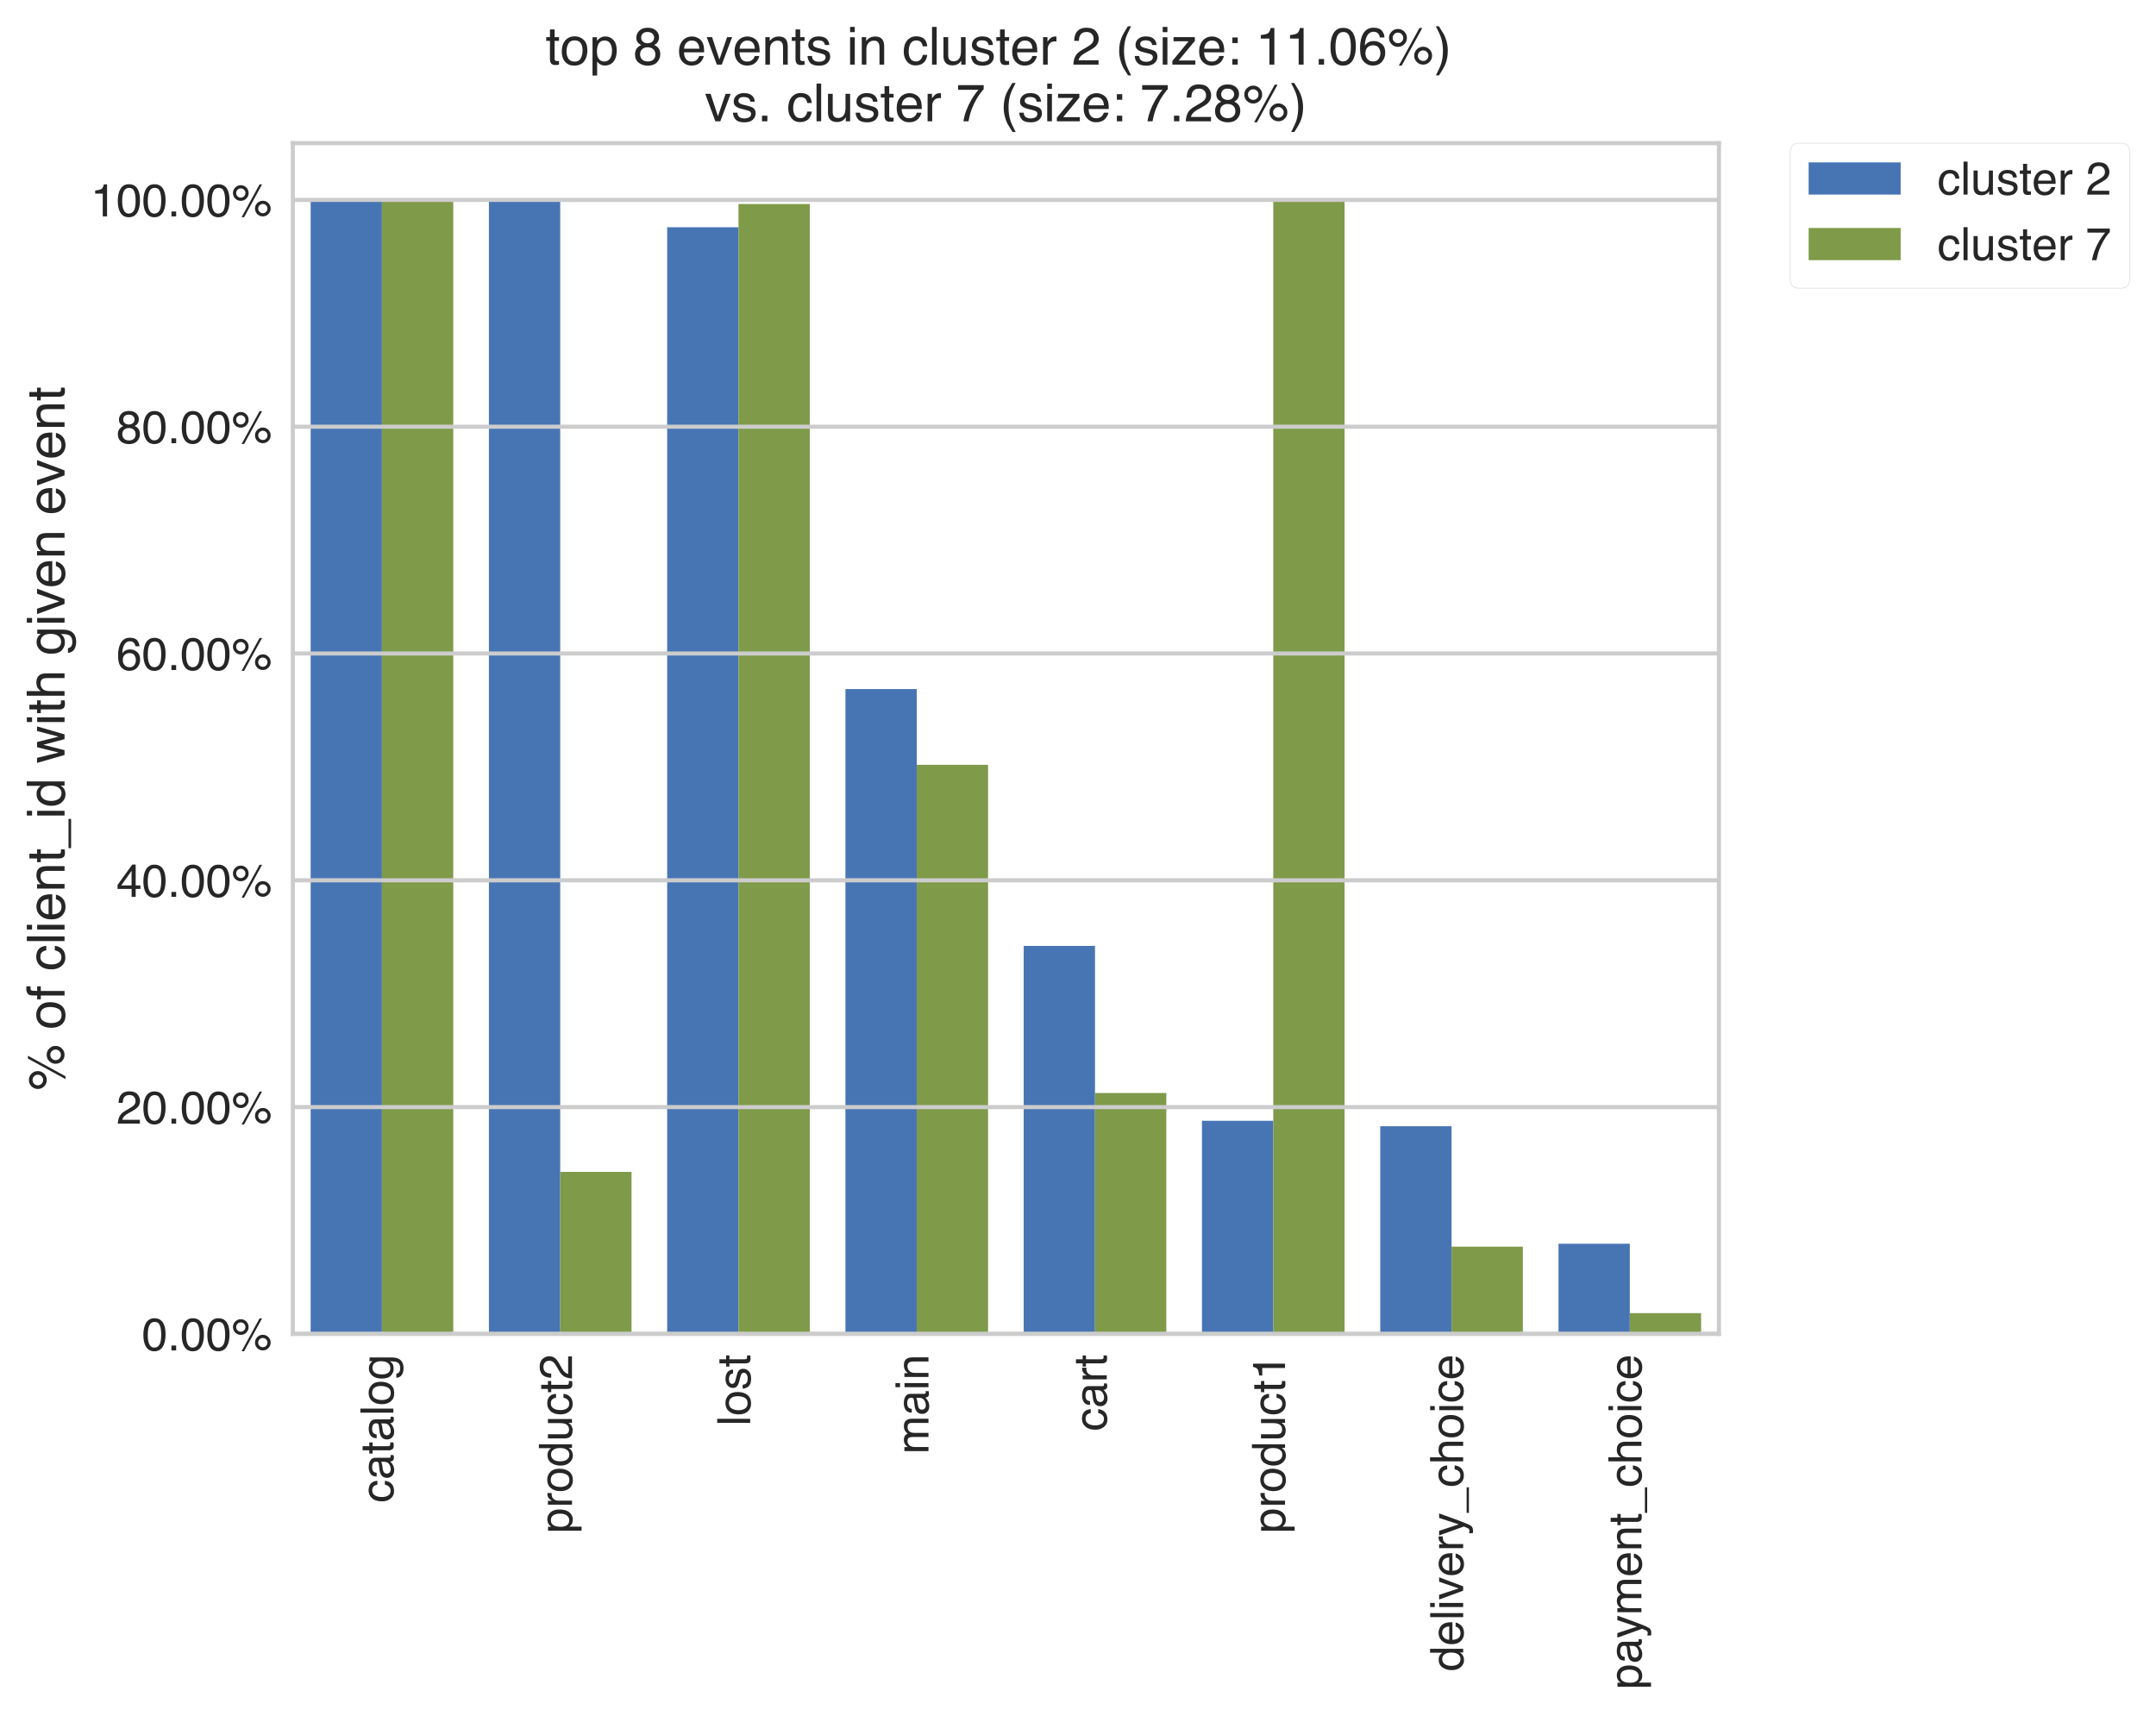 <?xml version="1.0" encoding="utf-8" standalone="no"?>
<!DOCTYPE svg PUBLIC "-//W3C//DTD SVG 1.1//EN"
  "http://www.w3.org/Graphics/SVG/1.1/DTD/svg11.dtd">
<!-- Created with matplotlib (https://matplotlib.org/) -->
<svg height="469.932pt" version="1.1" viewBox="0 0 590.507 469.932" width="590.507pt" xmlns="http://www.w3.org/2000/svg" xmlns:xlink="http://www.w3.org/1999/xlink">
 <defs>
  <style type="text/css">*{stroke-linecap:butt;stroke-linejoin:round;}</style>
 </defs>
 <g id="figure_1">
  <g id="patch_1">
   <path d="M 0 469.932 
L 590.507 469.932 
L 590.507 -0 
L 0 -0 
z
" style="fill:#ffffff;"/>
  </g>
  <g id="axes_1">
   <g id="patch_2">
    <path d="M 80.201 365.383 
L 470.8 365.383 
L 470.8 39.223 
L 80.201 39.223 
z
" style="fill:#ffffff;"/>
   </g>
   <g id="patch_3">
    <path clip-path="url(#p5e64eeeeb2)" d="M 85.083 365.383 
L 104.613 365.383 
L 104.613 54.754 
L 85.083 54.754 
z
" style="fill:#4775b4;"/>
   </g>
   <g id="patch_4">
    <path clip-path="url(#p5e64eeeeb2)" d="M 133.908 365.383 
L 153.438 365.383 
L 153.438 54.754 
L 133.908 54.754 
z
" style="fill:#4775b4;"/>
   </g>
   <g id="patch_5">
    <path clip-path="url(#p5e64eeeeb2)" d="M 182.733 365.383 
L 202.263 365.383 
L 202.263 62.239 
L 182.733 62.239 
z
" style="fill:#4775b4;"/>
   </g>
   <g id="patch_6">
    <path clip-path="url(#p5e64eeeeb2)" d="M 231.558 365.383 
L 251.088 365.383 
L 251.088 188.736 
L 231.558 188.736 
z
" style="fill:#4775b4;"/>
   </g>
   <g id="patch_7">
    <path clip-path="url(#p5e64eeeeb2)" d="M 280.383 365.383 
L 299.913 365.383 
L 299.913 259.095 
L 280.383 259.095 
z
" style="fill:#4775b4;"/>
   </g>
   <g id="patch_8">
    <path clip-path="url(#p5e64eeeeb2)" d="M 329.208 365.383 
L 348.738 365.383 
L 348.738 306.999 
L 329.208 306.999 
z
" style="fill:#4775b4;"/>
   </g>
   <g id="patch_9">
    <path clip-path="url(#p5e64eeeeb2)" d="M 378.033 365.383 
L 397.563 365.383 
L 397.563 308.496 
L 378.033 308.496 
z
" style="fill:#4775b4;"/>
   </g>
   <g id="patch_10">
    <path clip-path="url(#p5e64eeeeb2)" d="M 426.858 365.383 
L 446.388 365.383 
L 446.388 340.682 
L 426.858 340.682 
z
" style="fill:#4775b4;"/>
   </g>
   <g id="patch_11">
    <path clip-path="url(#p5e64eeeeb2)" d="M 104.613 365.383 
L 124.143 365.383 
L 124.143 54.754 
L 104.613 54.754 
z
" style="fill:#7f9a49;"/>
   </g>
   <g id="patch_12">
    <path clip-path="url(#p5e64eeeeb2)" d="M 153.438 365.383 
L 172.968 365.383 
L 172.968 321.007 
L 153.438 321.007 
z
" style="fill:#7f9a49;"/>
   </g>
   <g id="patch_13">
    <path clip-path="url(#p5e64eeeeb2)" d="M 202.263 365.383 
L 221.793 365.383 
L 221.793 55.892 
L 202.263 55.892 
z
" style="fill:#7f9a49;"/>
   </g>
   <g id="patch_14">
    <path clip-path="url(#p5e64eeeeb2)" d="M 251.088 365.383 
L 270.618 365.383 
L 270.618 209.499 
L 251.088 209.499 
z
" style="fill:#7f9a49;"/>
   </g>
   <g id="patch_15">
    <path clip-path="url(#p5e64eeeeb2)" d="M 299.913 365.383 
L 319.443 365.383 
L 319.443 299.388 
L 299.913 299.388 
z
" style="fill:#7f9a49;"/>
   </g>
   <g id="patch_16">
    <path clip-path="url(#p5e64eeeeb2)" d="M 348.738 365.383 
L 368.268 365.383 
L 368.268 54.754 
L 348.738 54.754 
z
" style="fill:#7f9a49;"/>
   </g>
   <g id="patch_17">
    <path clip-path="url(#p5e64eeeeb2)" d="M 397.563 365.383 
L 417.093 365.383 
L 417.093 341.488 
L 397.563 341.488 
z
" style="fill:#7f9a49;"/>
   </g>
   <g id="patch_18">
    <path clip-path="url(#p5e64eeeeb2)" d="M 446.388 365.383 
L 465.918 365.383 
L 465.918 359.693 
L 446.388 359.693 
z
" style="fill:#7f9a49;"/>
   </g>
   <g id="matplotlib.axis_1">
    <g id="xtick_1">
     <g id="line2d_1"/>
     <g id="text_1">
      <!-- catalog -->
      <g style="fill:#262626;" transform="translate(107.738 411.61)rotate(-90)scale(0.126 -0.126)">
       <defs>
        <path d="M 26.609 53.812 
Q 35.453 53.812 40.984 49.516 
Q 46.531 45.219 47.656 34.719 
L 39.109 34.719 
Q 38.328 39.547 35.547 42.75 
Q 32.766 45.953 26.609 45.953 
Q 18.219 45.953 14.594 37.75 
Q 12.25 32.422 12.25 24.609 
Q 12.25 16.75 15.562 11.375 
Q 18.891 6 26.031 6 
Q 31.5 6 34.688 9.344 
Q 37.891 12.703 39.109 18.5 
L 47.656 18.5 
Q 46.188 8.109 40.328 3.297 
Q 34.469 -1.516 25.344 -1.516 
Q 15.094 -1.516 8.984 5.984 
Q 2.875 13.484 2.875 24.703 
Q 2.875 38.484 9.562 46.141 
Q 16.266 53.812 26.609 53.812 
z
M 25.25 53.562 
z
" id="Helvetica-99"/>
        <path d="M 13.188 13.922 
Q 13.188 10.109 15.969 7.906 
Q 18.75 5.719 22.562 5.719 
Q 27.203 5.719 31.547 7.859 
Q 38.875 11.422 38.875 19.531 
L 38.875 26.609 
Q 37.25 25.594 34.703 24.906 
Q 32.172 24.219 29.734 23.922 
L 24.422 23.25 
Q 19.625 22.609 17.234 21.234 
Q 13.188 18.953 13.188 13.922 
z
M 34.469 31.688 
Q 37.5 32.078 38.531 34.234 
Q 39.109 35.406 39.109 37.594 
Q 39.109 42.094 35.906 44.109 
Q 32.719 46.141 26.766 46.141 
Q 19.875 46.141 17 42.438 
Q 15.375 40.375 14.891 36.328 
L 6.688 36.328 
Q 6.938 46 12.969 49.781 
Q 19 53.562 26.953 53.562 
Q 36.188 53.562 41.938 50.047 
Q 47.656 46.531 47.656 39.109 
L 47.656 8.984 
Q 47.656 7.625 48.219 6.781 
Q 48.781 5.953 50.594 5.953 
Q 51.172 5.953 51.906 6.031 
Q 52.641 6.109 53.469 6.25 
L 53.469 -0.25 
Q 51.422 -0.828 50.344 -0.969 
Q 49.266 -1.125 47.406 -1.125 
Q 42.875 -1.125 40.828 2.094 
Q 39.75 3.812 39.312 6.938 
Q 36.625 3.422 31.594 0.828 
Q 26.562 -1.766 20.516 -1.766 
Q 13.234 -1.766 8.609 2.656 
Q 4 7.078 4 13.719 
Q 4 21 8.547 25 
Q 13.094 29 20.453 29.938 
z
M 27.203 53.562 
z
" id="Helvetica-97"/>
        <path d="M 8.203 66.891 
L 17.094 66.891 
L 17.094 52.297 
L 25.438 52.297 
L 25.438 45.125 
L 17.094 45.125 
L 17.094 10.984 
Q 17.094 8.25 18.953 7.328 
Q 19.969 6.781 22.359 6.781 
Q 23 6.781 23.734 6.812 
Q 24.469 6.844 25.438 6.938 
L 25.438 0 
Q 23.922 -0.438 22.281 -0.625 
Q 20.656 -0.828 18.75 -0.828 
Q 12.594 -0.828 10.391 2.312 
Q 8.203 5.469 8.203 10.5 
L 8.203 45.125 
L 1.125 45.125 
L 1.125 52.297 
L 8.203 52.297 
z
" id="Helvetica-116"/>
        <path d="M 6.688 71.734 
L 15.484 71.734 
L 15.484 0 
L 6.688 0 
z
" id="Helvetica-108"/>
        <path d="M 27.203 5.672 
Q 35.938 5.672 39.188 12.281 
Q 42.438 18.891 42.438 27 
Q 42.438 34.328 40.094 38.922 
Q 36.375 46.141 27.297 46.141 
Q 19.234 46.141 15.578 39.984 
Q 11.922 33.844 11.922 25.141 
Q 11.922 16.797 15.578 11.234 
Q 19.234 5.672 27.203 5.672 
z
M 27.547 53.812 
Q 37.641 53.812 44.625 47.062 
Q 51.609 40.328 51.609 27.25 
Q 51.609 14.594 45.453 6.344 
Q 39.312 -1.906 26.375 -1.906 
Q 15.578 -1.906 9.219 5.391 
Q 2.875 12.703 2.875 25 
Q 2.875 38.188 9.562 46 
Q 16.266 53.812 27.547 53.812 
z
M 27.25 53.562 
z
" id="Helvetica-111"/>
        <path d="M 24.906 53.219 
Q 31.062 53.219 35.641 50.203 
Q 38.141 48.484 40.719 45.219 
L 40.719 51.812 
L 48.828 51.812 
L 48.828 4.25 
Q 48.828 -5.719 45.906 -11.469 
Q 40.438 -22.125 25.25 -22.125 
Q 16.797 -22.125 11.031 -18.328 
Q 5.281 -14.547 4.594 -6.5 
L 13.531 -6.5 
Q 14.156 -10.016 16.062 -11.922 
Q 19.047 -14.844 25.438 -14.844 
Q 35.547 -14.844 38.672 -7.719 
Q 40.531 -3.516 40.375 7.281 
Q 37.75 3.266 34.031 1.312 
Q 30.328 -0.641 24.219 -0.641 
Q 15.719 -0.641 9.344 5.391 
Q 2.984 11.422 2.984 25.344 
Q 2.984 38.484 9.406 45.844 
Q 15.828 53.219 24.906 53.219 
z
M 40.719 26.375 
Q 40.719 36.078 36.719 40.766 
Q 32.719 45.453 26.516 45.453 
Q 17.234 45.453 13.812 36.766 
Q 12.016 32.125 12.016 24.609 
Q 12.016 15.766 15.594 11.156 
Q 19.188 6.547 25.25 6.547 
Q 34.719 6.547 38.578 15.094 
Q 40.719 19.922 40.719 26.375 
z
M 25.922 53.562 
z
" id="Helvetica-103"/>
       </defs>
       <use xlink:href="#Helvetica-99"/>
       <use x="50" xlink:href="#Helvetica-97"/>
       <use x="105.615" xlink:href="#Helvetica-116"/>
       <use x="133.398" xlink:href="#Helvetica-97"/>
       <use x="189.014" xlink:href="#Helvetica-108"/>
       <use x="211.23" xlink:href="#Helvetica-111"/>
       <use x="266.846" xlink:href="#Helvetica-103"/>
      </g>
     </g>
    </g>
    <g id="xtick_2">
     <g id="line2d_2"/>
     <g id="text_2">
      <!-- product2 -->
      <g style="fill:#262626;" transform="translate(156.659 420.012)rotate(-90)scale(0.126 -0.126)">
       <defs>
        <path d="M 28.516 5.906 
Q 34.672 5.906 38.75 11.062 
Q 42.828 16.219 42.828 26.469 
Q 42.828 32.719 41.016 37.203 
Q 37.594 45.844 28.516 45.844 
Q 19.391 45.844 16.016 36.719 
Q 14.203 31.844 14.203 24.312 
Q 14.203 18.266 16.016 14.016 
Q 19.438 5.906 28.516 5.906 
z
M 5.766 52.047 
L 14.312 52.047 
L 14.312 45.125 
Q 16.938 48.688 20.062 50.641 
Q 24.516 53.562 30.516 53.562 
Q 39.406 53.562 45.609 46.75 
Q 51.812 39.938 51.812 27.297 
Q 51.812 10.203 42.875 2.875 
Q 37.203 -1.766 29.688 -1.766 
Q 23.781 -1.766 19.781 0.828 
Q 17.438 2.297 14.547 5.859 
L 14.547 -20.844 
L 5.766 -20.844 
z
" id="Helvetica-112"/>
        <path d="M 6.688 52.297 
L 15.047 52.297 
L 15.047 43.266 
Q 16.062 45.906 20.062 49.688 
Q 24.078 53.469 29.297 53.469 
Q 29.547 53.469 30.125 53.422 
Q 30.719 53.375 32.125 53.219 
L 32.125 43.953 
Q 31.344 44.094 30.688 44.141 
Q 30.031 44.188 29.25 44.188 
Q 22.609 44.188 19.047 39.906 
Q 15.484 35.641 15.484 30.078 
L 15.484 0 
L 6.688 0 
z
" id="Helvetica-114"/>
        <path d="M 12.016 25.531 
Q 12.016 17.141 15.578 11.469 
Q 19.141 5.812 27 5.812 
Q 33.109 5.812 37.031 11.062 
Q 40.969 16.312 40.969 26.125 
Q 40.969 36.031 36.906 40.797 
Q 32.859 45.562 26.906 45.562 
Q 20.266 45.562 16.141 40.484 
Q 12.016 35.406 12.016 25.531 
z
M 25.25 53.219 
Q 31.25 53.219 35.297 50.688 
Q 37.641 49.219 40.625 45.562 
L 40.625 71.969 
L 49.078 71.969 
L 49.078 0 
L 41.156 0 
L 41.156 7.281 
Q 38.094 2.438 33.891 0.281 
Q 29.688 -1.859 24.266 -1.859 
Q 15.531 -1.859 9.125 5.484 
Q 2.734 12.844 2.734 25.047 
Q 2.734 36.469 8.562 44.844 
Q 14.406 53.219 25.25 53.219 
z
" id="Helvetica-100"/>
        <path d="M 15.234 52.297 
L 15.234 17.578 
Q 15.234 13.578 16.5 11.031 
Q 18.844 6.344 25.25 6.344 
Q 34.422 6.344 37.75 14.547 
Q 39.547 18.953 39.547 26.609 
L 39.547 52.297 
L 48.344 52.297 
L 48.344 0 
L 40.047 0 
L 40.141 7.719 
Q 38.422 4.734 35.891 2.688 
Q 30.859 -1.422 23.688 -1.422 
Q 12.5 -1.422 8.453 6.062 
Q 6.25 10.062 6.25 16.75 
L 6.25 52.297 
z
M 27.297 53.562 
z
" id="Helvetica-117"/>
        <path d="M 3.125 0 
Q 3.609 9.031 6.859 15.719 
Q 10.109 22.406 19.531 27.875 
L 28.906 33.297 
Q 35.203 36.969 37.75 39.547 
Q 41.75 43.609 41.75 48.828 
Q 41.75 54.938 38.078 58.516 
Q 34.422 62.109 28.328 62.109 
Q 19.281 62.109 15.828 55.281 
Q 13.969 51.609 13.766 45.125 
L 4.828 45.125 
Q 4.984 54.25 8.203 60.016 
Q 13.922 70.172 28.375 70.172 
Q 40.375 70.172 45.922 63.672 
Q 51.469 57.172 51.469 49.219 
Q 51.469 40.828 45.562 34.859 
Q 42.141 31.391 33.297 26.469 
L 26.609 22.75 
Q 21.828 20.125 19.094 17.719 
Q 14.203 13.484 12.938 8.297 
L 51.125 8.297 
L 51.125 0 
L 3.125 0 
z
" id="Helvetica-50"/>
       </defs>
       <use xlink:href="#Helvetica-112"/>
       <use x="55.615" xlink:href="#Helvetica-114"/>
       <use x="88.916" xlink:href="#Helvetica-111"/>
       <use x="144.531" xlink:href="#Helvetica-100"/>
       <use x="200.146" xlink:href="#Helvetica-117"/>
       <use x="255.762" xlink:href="#Helvetica-99"/>
       <use x="305.762" xlink:href="#Helvetica-116"/>
       <use x="333.545" xlink:href="#Helvetica-50"/>
      </g>
     </g>
    </g>
    <g id="xtick_3">
     <g id="line2d_3"/>
     <g id="text_3">
      <!-- lost -->
      <g style="fill:#262626;" transform="translate(205.469 390.589)rotate(-90)scale(0.126 -0.126)">
       <defs>
        <path d="M 11.672 16.406 
Q 12.062 12.016 13.875 9.672 
Q 17.188 5.422 25.391 5.422 
Q 30.281 5.422 33.984 7.547 
Q 37.703 9.672 37.703 14.109 
Q 37.703 17.484 34.719 19.234 
Q 32.812 20.312 27.203 21.734 
L 20.219 23.484 
Q 13.531 25.141 10.359 27.203 
Q 4.688 30.766 4.688 37.062 
Q 4.688 44.484 10.031 49.062 
Q 15.375 53.656 24.422 53.656 
Q 36.234 53.656 41.453 46.734 
Q 44.734 42.328 44.625 37.25 
L 36.328 37.25 
Q 36.078 40.234 34.234 42.672 
Q 31.203 46.141 23.734 46.141 
Q 18.75 46.141 16.188 44.234 
Q 13.625 42.328 13.625 39.203 
Q 13.625 35.797 17 33.734 
Q 18.953 32.516 22.75 31.594 
L 28.562 30.172 
Q 38.031 27.875 41.266 25.734 
Q 46.391 22.359 46.391 15.141 
Q 46.391 8.156 41.094 3.078 
Q 35.797 -2 24.953 -2 
Q 13.281 -2 8.422 3.297 
Q 3.562 8.594 3.219 16.406 
z
M 24.656 53.562 
z
" id="Helvetica-115"/>
       </defs>
       <use xlink:href="#Helvetica-108"/>
       <use x="22.217" xlink:href="#Helvetica-111"/>
       <use x="77.832" xlink:href="#Helvetica-115"/>
       <use x="127.832" xlink:href="#Helvetica-116"/>
      </g>
     </g>
    </g>
    <g id="xtick_4">
     <g id="line2d_4"/>
     <g id="text_4">
      <!-- main -->
      <g style="fill:#262626;" transform="translate(254.294 398.291)rotate(-90)scale(0.126 -0.126)">
       <defs>
        <path d="M 6.453 52.297 
L 15.141 52.297 
L 15.141 44.875 
Q 18.266 48.734 20.797 50.484 
Q 25.141 53.469 30.672 53.469 
Q 36.922 53.469 40.719 50.391 
Q 42.875 48.641 44.625 45.219 
Q 47.562 49.422 51.516 51.438 
Q 55.469 53.469 60.406 53.469 
Q 70.953 53.469 74.75 45.844 
Q 76.812 41.75 76.812 34.812 
L 76.812 0 
L 67.672 0 
L 67.672 36.328 
Q 67.672 41.547 65.062 43.5 
Q 62.453 45.453 58.688 45.453 
Q 53.516 45.453 49.781 41.984 
Q 46.047 38.531 46.047 30.422 
L 46.047 0 
L 37.109 0 
L 37.109 34.125 
Q 37.109 39.453 35.844 41.891 
Q 33.844 45.562 28.375 45.562 
Q 23.391 45.562 19.312 41.703 
Q 15.234 37.844 15.234 27.734 
L 15.234 0 
L 6.453 0 
z
" id="Helvetica-109"/>
        <path d="M 6.453 52.047 
L 15.375 52.047 
L 15.375 0 
L 6.453 0 
z
M 6.453 71.734 
L 15.375 71.734 
L 15.375 61.766 
L 6.453 61.766 
z
" id="Helvetica-105"/>
        <path d="M 6.453 52.297 
L 14.797 52.297 
L 14.797 44.875 
Q 18.5 49.469 22.656 51.469 
Q 26.812 53.469 31.891 53.469 
Q 43.016 53.469 46.922 45.703 
Q 49.078 41.453 49.078 33.547 
L 49.078 0 
L 40.141 0 
L 40.141 32.953 
Q 40.141 37.75 38.719 40.672 
Q 36.375 45.562 30.219 45.562 
Q 27.094 45.562 25.094 44.922 
Q 21.484 43.844 18.75 40.625 
Q 16.547 38.031 15.891 35.266 
Q 15.234 32.516 15.234 27.391 
L 15.234 0 
L 6.453 0 
z
M 27.094 53.562 
z
" id="Helvetica-110"/>
       </defs>
       <use xlink:href="#Helvetica-109"/>
       <use x="83.301" xlink:href="#Helvetica-97"/>
       <use x="138.916" xlink:href="#Helvetica-105"/>
       <use x="161.133" xlink:href="#Helvetica-110"/>
      </g>
     </g>
    </g>
    <g id="xtick_5">
     <g id="line2d_5"/>
     <g id="text_5">
      <!-- cart -->
      <g style="fill:#262626;" transform="translate(303.119 391.985)rotate(-90)scale(0.126 -0.126)">
       <use xlink:href="#Helvetica-99"/>
       <use x="50" xlink:href="#Helvetica-97"/>
       <use x="105.615" xlink:href="#Helvetica-114"/>
       <use x="138.916" xlink:href="#Helvetica-116"/>
      </g>
     </g>
    </g>
    <g id="xtick_6">
     <g id="line2d_6"/>
     <g id="text_6">
      <!-- product1 -->
      <g style="fill:#262626;" transform="translate(351.959 420.012)rotate(-90)scale(0.126 -0.126)">
       <defs>
        <path d="M 9.578 49.516 
L 9.578 56.25 
Q 19.094 57.172 22.844 59.344 
Q 26.609 61.531 28.469 69.625 
L 35.406 69.625 
L 35.406 0 
L 26.031 0 
L 26.031 49.516 
z
" id="Helvetica-49"/>
       </defs>
       <use xlink:href="#Helvetica-112"/>
       <use x="55.615" xlink:href="#Helvetica-114"/>
       <use x="88.916" xlink:href="#Helvetica-111"/>
       <use x="144.531" xlink:href="#Helvetica-100"/>
       <use x="200.146" xlink:href="#Helvetica-117"/>
       <use x="255.762" xlink:href="#Helvetica-99"/>
       <use x="305.762" xlink:href="#Helvetica-116"/>
       <use x="333.545" xlink:href="#Helvetica-49"/>
      </g>
     </g>
    </g>
    <g id="xtick_7">
     <g id="line2d_7"/>
     <g id="text_7">
      <!-- delivery_choice -->
      <g style="fill:#262626;" transform="translate(400.746 457.824)rotate(-90)scale(0.126 -0.126)">
       <defs>
        <path d="M 28.219 53.469 
Q 33.797 53.469 39.016 50.859 
Q 44.234 48.25 46.969 44.094 
Q 49.609 40.141 50.484 34.859 
Q 51.266 31.25 51.266 23.344 
L 12.938 23.344 
Q 13.188 15.375 16.703 10.562 
Q 20.219 5.766 27.594 5.766 
Q 34.469 5.766 38.578 10.297 
Q 40.922 12.938 41.891 16.406 
L 50.531 16.406 
Q 50.203 13.531 48.266 9.984 
Q 46.344 6.453 43.953 4.203 
Q 39.938 0.297 34.031 -1.078 
Q 30.859 -1.859 26.859 -1.859 
Q 17.094 -1.859 10.297 5.25 
Q 3.516 12.359 3.516 25.141 
Q 3.516 37.75 10.344 45.609 
Q 17.188 53.469 28.219 53.469 
z
M 42.234 30.328 
Q 41.703 36.031 39.75 39.453 
Q 36.141 45.797 27.688 45.797 
Q 21.625 45.797 17.516 41.422 
Q 13.422 37.062 13.188 30.328 
z
M 27.391 53.562 
z
" id="Helvetica-101"/>
        <path d="M 10.75 52.297 
L 24.703 9.719 
L 39.312 52.297 
L 48.922 52.297 
L 29.203 0 
L 19.828 0 
L 0.531 52.297 
z
" id="Helvetica-118"/>
        <path d="M 39.109 52.297 
L 48.828 52.297 
Q 46.969 47.266 40.578 29.344 
Q 35.797 15.875 32.562 7.375 
Q 24.953 -12.641 21.828 -17.031 
Q 18.703 -21.438 11.078 -21.438 
Q 9.234 -21.438 8.234 -21.281 
Q 7.234 -21.141 5.766 -20.75 
L 5.766 -12.75 
Q 8.062 -13.375 9.078 -13.516 
Q 10.109 -13.672 10.891 -13.672 
Q 13.328 -13.672 14.469 -12.859 
Q 15.625 -12.062 16.406 -10.891 
Q 16.656 -10.5 18.156 -6.875 
Q 19.672 -3.266 20.359 -1.516 
L 1.031 52.297 
L 10.984 52.297 
L 25 9.719 
z
M 24.953 53.562 
z
" id="Helvetica-121"/>
        <path d="M 0 -12.5 
L 0 -7.562 
L 55.609 -7.562 
L 55.609 -12.5 
z
" id="Helvetica-95"/>
        <path d="M 6.453 71.969 
L 15.234 71.969 
L 15.234 45.219 
Q 18.359 49.172 20.844 50.781 
Q 25.094 53.562 31.453 53.562 
Q 42.828 53.562 46.875 45.609 
Q 49.078 41.266 49.078 33.547 
L 49.078 0 
L 40.047 0 
L 40.047 32.953 
Q 40.047 38.719 38.578 41.406 
Q 36.188 45.703 29.594 45.703 
Q 24.125 45.703 19.672 41.938 
Q 15.234 38.188 15.234 27.734 
L 15.234 0 
L 6.453 0 
z
" id="Helvetica-104"/>
       </defs>
       <use xlink:href="#Helvetica-100"/>
       <use x="55.615" xlink:href="#Helvetica-101"/>
       <use x="111.23" xlink:href="#Helvetica-108"/>
       <use x="133.447" xlink:href="#Helvetica-105"/>
       <use x="155.664" xlink:href="#Helvetica-118"/>
       <use x="205.664" xlink:href="#Helvetica-101"/>
       <use x="261.279" xlink:href="#Helvetica-114"/>
       <use x="294.58" xlink:href="#Helvetica-121"/>
       <use x="344.58" xlink:href="#Helvetica-95"/>
       <use x="400.195" xlink:href="#Helvetica-99"/>
       <use x="450.195" xlink:href="#Helvetica-104"/>
       <use x="505.811" xlink:href="#Helvetica-111"/>
       <use x="561.426" xlink:href="#Helvetica-105"/>
       <use x="583.643" xlink:href="#Helvetica-99"/>
       <use x="633.643" xlink:href="#Helvetica-101"/>
      </g>
     </g>
    </g>
    <g id="xtick_8">
     <g id="line2d_8"/>
     <g id="text_8">
      <!-- payment_choice -->
      <g style="fill:#262626;" transform="translate(449.571 462.732)rotate(-90)scale(0.126 -0.126)">
       <use xlink:href="#Helvetica-112"/>
       <use x="55.615" xlink:href="#Helvetica-97"/>
       <use x="111.23" xlink:href="#Helvetica-121"/>
       <use x="161.23" xlink:href="#Helvetica-109"/>
       <use x="244.531" xlink:href="#Helvetica-101"/>
       <use x="300.146" xlink:href="#Helvetica-110"/>
       <use x="355.762" xlink:href="#Helvetica-116"/>
       <use x="383.545" xlink:href="#Helvetica-95"/>
       <use x="439.16" xlink:href="#Helvetica-99"/>
       <use x="489.16" xlink:href="#Helvetica-104"/>
       <use x="544.775" xlink:href="#Helvetica-111"/>
       <use x="600.391" xlink:href="#Helvetica-105"/>
       <use x="622.607" xlink:href="#Helvetica-99"/>
       <use x="672.607" xlink:href="#Helvetica-101"/>
      </g>
     </g>
    </g>
   </g>
   <g id="matplotlib.axis_2">
    <g id="ytick_1">
     <g id="line2d_9">
      <path clip-path="url(#p5e64eeeeb2)" d="M 80.201 365.383 
L 470.8 365.383 
" style="fill:none;stroke:#cccccc;stroke-linecap:square;stroke-width:1.12;"/>
     </g>
     <g id="line2d_10"/>
     <g id="text_9">
      <!-- 0.00% -->
      <g style="fill:#262626;" transform="translate(38.876 369.902)scale(0.126 -0.126)">
       <defs>
        <path d="M 27.047 69.922 
Q 40.625 69.922 46.688 58.734 
Q 51.375 50.094 51.375 35.062 
Q 51.375 20.797 47.125 11.469 
Q 40.969 -1.906 27 -1.906 
Q 14.406 -1.906 8.25 9.031 
Q 3.125 18.172 3.125 33.547 
Q 3.125 45.453 6.203 54 
Q 11.969 69.922 27.047 69.922 
z
M 26.953 6.109 
Q 33.797 6.109 37.844 12.156 
Q 41.891 18.219 41.891 34.719 
Q 41.891 46.625 38.953 54.312 
Q 36.031 62.016 27.594 62.016 
Q 19.828 62.016 16.234 54.703 
Q 12.641 47.406 12.641 33.203 
Q 12.641 22.516 14.938 16.016 
Q 18.453 6.109 26.953 6.109 
z
" id="Helvetica-48"/>
        <path d="M 8.547 10.641 
L 18.75 10.641 
L 18.75 0 
L 8.547 0 
z
" id="Helvetica-46"/>
        <path d="M 68.172 33.984 
Q 75.203 33.984 80.172 29 
Q 85.156 24.031 85.156 17 
Q 85.156 9.969 80.172 4.984 
Q 75.203 0 68.172 0 
Q 61.078 0 56.094 4.984 
Q 51.125 9.969 51.125 17 
Q 51.125 24.031 56.094 29 
Q 61.078 33.984 68.172 33.984 
z
M 61.078 69.625 
L 66.5 69.625 
L 27.391 -1.859 
L 21.969 -1.859 
z
M 20.219 40.719 
Q 24.422 40.719 27.375 43.672 
Q 30.328 46.625 30.328 50.781 
Q 30.328 54.938 27.375 57.891 
Q 24.422 60.844 20.219 60.844 
Q 16.062 60.844 13.109 57.906 
Q 10.156 54.984 10.156 50.781 
Q 10.156 46.625 13.109 43.672 
Q 16.062 40.719 20.219 40.719 
z
M 20.219 67.828 
Q 27.297 67.828 32.266 62.812 
Q 37.25 57.812 37.25 50.781 
Q 37.25 43.75 32.266 38.766 
Q 27.297 33.797 20.219 33.797 
Q 13.188 33.797 8.203 38.766 
Q 3.219 43.75 3.219 50.781 
Q 3.219 57.812 8.203 62.812 
Q 13.188 67.828 20.219 67.828 
z
M 68.172 6.938 
Q 72.312 6.938 75.266 9.891 
Q 78.219 12.844 78.219 17 
Q 78.219 21.141 75.266 24.094 
Q 72.312 27.047 68.172 27.047 
Q 63.969 27.047 61.016 24.094 
Q 58.062 21.141 58.062 17 
Q 58.062 12.844 61.016 9.891 
Q 63.969 6.938 68.172 6.938 
z
" id="Helvetica-37"/>
       </defs>
       <use xlink:href="#Helvetica-48"/>
       <use x="55.615" xlink:href="#Helvetica-46"/>
       <use x="83.398" xlink:href="#Helvetica-48"/>
       <use x="139.014" xlink:href="#Helvetica-48"/>
       <use x="194.629" xlink:href="#Helvetica-37"/>
      </g>
     </g>
    </g>
    <g id="ytick_2">
     <g id="line2d_11">
      <path clip-path="url(#p5e64eeeeb2)" d="M 80.201 303.257 
L 470.8 303.257 
" style="fill:none;stroke:#cccccc;stroke-linecap:square;stroke-width:1.12;"/>
     </g>
     <g id="line2d_12"/>
     <g id="text_10">
      <!-- 20.00% -->
      <g style="fill:#262626;" transform="translate(31.869 307.776)scale(0.126 -0.126)">
       <use xlink:href="#Helvetica-50"/>
       <use x="55.615" xlink:href="#Helvetica-48"/>
       <use x="111.23" xlink:href="#Helvetica-46"/>
       <use x="139.014" xlink:href="#Helvetica-48"/>
       <use x="194.629" xlink:href="#Helvetica-48"/>
       <use x="250.244" xlink:href="#Helvetica-37"/>
      </g>
     </g>
    </g>
    <g id="ytick_3">
     <g id="line2d_13">
      <path clip-path="url(#p5e64eeeeb2)" d="M 80.201 241.131 
L 470.8 241.131 
" style="fill:none;stroke:#cccccc;stroke-linecap:square;stroke-width:1.12;"/>
     </g>
     <g id="line2d_14"/>
     <g id="text_11">
      <!-- 40.00% -->
      <g style="fill:#262626;" transform="translate(31.869 245.65)scale(0.126 -0.126)">
       <defs>
        <path d="M 33.062 24.75 
L 33.062 56.453 
L 10.641 24.75 
z
M 33.203 0 
L 33.203 17.094 
L 2.547 17.094 
L 2.547 25.688 
L 34.578 70.125 
L 42 70.125 
L 42 24.75 
L 52.297 24.75 
L 52.297 17.094 
L 42 17.094 
L 42 0 
z
" id="Helvetica-52"/>
       </defs>
       <use xlink:href="#Helvetica-52"/>
       <use x="55.615" xlink:href="#Helvetica-48"/>
       <use x="111.23" xlink:href="#Helvetica-46"/>
       <use x="139.014" xlink:href="#Helvetica-48"/>
       <use x="194.629" xlink:href="#Helvetica-48"/>
       <use x="250.244" xlink:href="#Helvetica-37"/>
      </g>
     </g>
    </g>
    <g id="ytick_4">
     <g id="line2d_15">
      <path clip-path="url(#p5e64eeeeb2)" d="M 80.201 179.005 
L 470.8 179.005 
" style="fill:none;stroke:#cccccc;stroke-linecap:square;stroke-width:1.12;"/>
     </g>
     <g id="line2d_16"/>
     <g id="text_12">
      <!-- 60.00% -->
      <g style="fill:#262626;" transform="translate(31.869 183.525)scale(0.126 -0.126)">
       <defs>
        <path d="M 29.25 70.219 
Q 40.969 70.219 45.578 64.141 
Q 50.203 58.062 50.203 51.609 
L 41.5 51.609 
Q 40.719 55.766 39.016 58.109 
Q 35.844 62.5 29.391 62.5 
Q 22.016 62.5 17.672 55.688 
Q 13.328 48.875 12.844 36.188 
Q 15.875 40.625 20.453 42.828 
Q 24.656 44.781 29.828 44.781 
Q 38.625 44.781 45.156 39.156 
Q 51.703 33.547 51.703 22.406 
Q 51.703 12.891 45.5 5.531 
Q 39.312 -1.812 27.828 -1.812 
Q 18.016 -1.812 10.891 5.641 
Q 3.766 13.094 3.766 30.719 
Q 3.766 43.75 6.938 52.828 
Q 13.031 70.219 29.25 70.219 
z
M 28.609 6 
Q 35.547 6 38.984 10.656 
Q 42.438 15.328 42.438 21.688 
Q 42.438 27.047 39.359 31.906 
Q 36.281 36.766 28.172 36.766 
Q 22.516 36.766 18.234 33 
Q 13.969 29.25 13.969 21.688 
Q 13.969 15.047 17.844 10.516 
Q 21.734 6 28.609 6 
z
" id="Helvetica-54"/>
       </defs>
       <use xlink:href="#Helvetica-54"/>
       <use x="55.615" xlink:href="#Helvetica-48"/>
       <use x="111.23" xlink:href="#Helvetica-46"/>
       <use x="139.014" xlink:href="#Helvetica-48"/>
       <use x="194.629" xlink:href="#Helvetica-48"/>
       <use x="250.244" xlink:href="#Helvetica-37"/>
      </g>
     </g>
    </g>
    <g id="ytick_5">
     <g id="line2d_17">
      <path clip-path="url(#p5e64eeeeb2)" d="M 80.201 116.88 
L 470.8 116.88 
" style="fill:none;stroke:#cccccc;stroke-linecap:square;stroke-width:1.12;"/>
     </g>
     <g id="line2d_18"/>
     <g id="text_13">
      <!-- 80.00% -->
      <g style="fill:#262626;" transform="translate(31.869 121.399)scale(0.126 -0.126)">
       <defs>
        <path d="M 27.203 40.625 
Q 33.016 40.625 36.281 43.875 
Q 39.547 47.125 39.547 51.609 
Q 39.547 55.516 36.422 58.781 
Q 33.297 62.062 26.906 62.062 
Q 20.562 62.062 17.719 58.781 
Q 14.891 55.516 14.891 51.125 
Q 14.891 46.188 18.547 43.406 
Q 22.219 40.625 27.203 40.625 
z
M 27.734 6 
Q 33.844 6 37.859 9.297 
Q 41.891 12.594 41.891 19.141 
Q 41.891 25.922 37.734 29.438 
Q 33.594 32.953 27.094 32.953 
Q 20.797 32.953 16.812 29.359 
Q 12.844 25.781 12.844 19.438 
Q 12.844 13.969 16.484 9.984 
Q 20.125 6 27.734 6 
z
M 15.234 37.25 
Q 11.578 38.812 9.516 40.922 
Q 5.672 44.828 5.672 51.078 
Q 5.672 58.891 11.328 64.5 
Q 17 70.125 27.391 70.125 
Q 37.453 70.125 43.156 64.812 
Q 48.875 59.516 48.875 52.438 
Q 48.875 45.906 45.562 41.844 
Q 43.703 39.547 39.797 37.359 
Q 44.141 35.359 46.625 32.766 
Q 51.266 27.875 51.266 20.062 
Q 51.266 10.844 45.062 4.422 
Q 38.875 -2 27.547 -2 
Q 17.328 -2 10.266 3.531 
Q 3.219 9.078 3.219 19.625 
Q 3.219 25.828 6.25 30.344 
Q 9.281 34.859 15.234 37.25 
z
" id="Helvetica-56"/>
       </defs>
       <use xlink:href="#Helvetica-56"/>
       <use x="55.615" xlink:href="#Helvetica-48"/>
       <use x="111.23" xlink:href="#Helvetica-46"/>
       <use x="139.014" xlink:href="#Helvetica-48"/>
       <use x="194.629" xlink:href="#Helvetica-48"/>
       <use x="250.244" xlink:href="#Helvetica-37"/>
      </g>
     </g>
    </g>
    <g id="ytick_6">
     <g id="line2d_19">
      <path clip-path="url(#p5e64eeeeb2)" d="M 80.201 54.754 
L 470.8 54.754 
" style="fill:none;stroke:#cccccc;stroke-linecap:square;stroke-width:1.12;"/>
     </g>
     <g id="line2d_20"/>
     <g id="text_14">
      <!-- 100.00% -->
      <g style="fill:#262626;" transform="translate(24.862 59.273)scale(0.126 -0.126)">
       <use xlink:href="#Helvetica-49"/>
       <use x="55.615" xlink:href="#Helvetica-48"/>
       <use x="111.23" xlink:href="#Helvetica-48"/>
       <use x="166.846" xlink:href="#Helvetica-46"/>
       <use x="194.629" xlink:href="#Helvetica-48"/>
       <use x="250.244" xlink:href="#Helvetica-48"/>
       <use x="305.859" xlink:href="#Helvetica-37"/>
      </g>
     </g>
    </g>
    <g id="text_15">
     <!-- % of client_id with given event -->
     <g style="fill:#262626;" transform="translate(17.676 298.752)rotate(-90)scale(0.144 -0.144)">
      <defs>
       <path id="Helvetica-32"/>
       <path d="M 8.641 60.25 
Q 8.844 65.719 10.547 68.266 
Q 13.625 72.75 22.406 72.75 
Q 23.25 72.75 24.125 72.703 
Q 25 72.656 26.125 72.562 
L 26.125 64.547 
Q 24.75 64.656 24.141 64.672 
Q 23.531 64.703 23 64.703 
Q 19 64.703 18.219 62.625 
Q 17.438 60.547 17.438 52.047 
L 26.125 52.047 
L 26.125 45.125 
L 17.328 45.125 
L 17.328 0 
L 8.641 0 
L 8.641 45.125 
L 1.375 45.125 
L 1.375 52.047 
L 8.641 52.047 
L 8.641 60.25 
z
" id="Helvetica-102"/>
       <path d="M 10.5 52.297 
L 20.562 11.078 
L 30.766 52.297 
L 40.625 52.297 
L 50.875 11.328 
L 61.578 52.297 
L 70.359 52.297 
L 55.172 0 
L 46.047 0 
L 35.406 40.484 
L 25.094 0 
L 15.969 0 
L 0.875 52.297 
z
" id="Helvetica-119"/>
      </defs>
      <use xlink:href="#Helvetica-37"/>
      <use x="88.916" xlink:href="#Helvetica-32"/>
      <use x="116.699" xlink:href="#Helvetica-111"/>
      <use x="172.314" xlink:href="#Helvetica-102"/>
      <use x="200.098" xlink:href="#Helvetica-32"/>
      <use x="227.881" xlink:href="#Helvetica-99"/>
      <use x="277.881" xlink:href="#Helvetica-108"/>
      <use x="300.098" xlink:href="#Helvetica-105"/>
      <use x="322.314" xlink:href="#Helvetica-101"/>
      <use x="377.93" xlink:href="#Helvetica-110"/>
      <use x="433.545" xlink:href="#Helvetica-116"/>
      <use x="461.328" xlink:href="#Helvetica-95"/>
      <use x="516.943" xlink:href="#Helvetica-105"/>
      <use x="539.16" xlink:href="#Helvetica-100"/>
      <use x="594.775" xlink:href="#Helvetica-32"/>
      <use x="622.559" xlink:href="#Helvetica-119"/>
      <use x="694.775" xlink:href="#Helvetica-105"/>
      <use x="716.992" xlink:href="#Helvetica-116"/>
      <use x="744.775" xlink:href="#Helvetica-104"/>
      <use x="800.391" xlink:href="#Helvetica-32"/>
      <use x="828.174" xlink:href="#Helvetica-103"/>
      <use x="883.789" xlink:href="#Helvetica-105"/>
      <use x="906.006" xlink:href="#Helvetica-118"/>
      <use x="956.006" xlink:href="#Helvetica-101"/>
      <use x="1011.621" xlink:href="#Helvetica-110"/>
      <use x="1067.236" xlink:href="#Helvetica-32"/>
      <use x="1095.02" xlink:href="#Helvetica-101"/>
      <use x="1150.635" xlink:href="#Helvetica-118"/>
      <use x="1200.635" xlink:href="#Helvetica-101"/>
      <use x="1256.25" xlink:href="#Helvetica-110"/>
      <use x="1311.865" xlink:href="#Helvetica-116"/>
     </g>
    </g>
   </g>
   <g id="line2d_21">
    <path clip-path="url(#p5e64eeeeb2)" d="M 0 0 
" style="fill:none;stroke:#424242;stroke-linecap:square;stroke-width:2.16;"/>
   </g>
   <g id="line2d_22">
    <path clip-path="url(#p5e64eeeeb2)" d="M 0 0 
" style="fill:none;stroke:#424242;stroke-linecap:square;stroke-width:2.16;"/>
   </g>
   <g id="line2d_23">
    <path clip-path="url(#p5e64eeeeb2)" d="M 0 0 
" style="fill:none;stroke:#424242;stroke-linecap:square;stroke-width:2.16;"/>
   </g>
   <g id="line2d_24">
    <path clip-path="url(#p5e64eeeeb2)" d="M 0 0 
" style="fill:none;stroke:#424242;stroke-linecap:square;stroke-width:2.16;"/>
   </g>
   <g id="line2d_25">
    <path clip-path="url(#p5e64eeeeb2)" d="M 0 0 
" style="fill:none;stroke:#424242;stroke-linecap:square;stroke-width:2.16;"/>
   </g>
   <g id="line2d_26">
    <path clip-path="url(#p5e64eeeeb2)" d="M 0 0 
" style="fill:none;stroke:#424242;stroke-linecap:square;stroke-width:2.16;"/>
   </g>
   <g id="line2d_27">
    <path clip-path="url(#p5e64eeeeb2)" d="M 0 0 
" style="fill:none;stroke:#424242;stroke-linecap:square;stroke-width:2.16;"/>
   </g>
   <g id="line2d_28">
    <path clip-path="url(#p5e64eeeeb2)" d="M 0 0 
" style="fill:none;stroke:#424242;stroke-linecap:square;stroke-width:2.16;"/>
   </g>
   <g id="line2d_29">
    <path clip-path="url(#p5e64eeeeb2)" d="M 0 0 
" style="fill:none;stroke:#424242;stroke-linecap:square;stroke-width:2.16;"/>
   </g>
   <g id="line2d_30">
    <path clip-path="url(#p5e64eeeeb2)" d="M 0 0 
" style="fill:none;stroke:#424242;stroke-linecap:square;stroke-width:2.16;"/>
   </g>
   <g id="line2d_31">
    <path clip-path="url(#p5e64eeeeb2)" d="M 0 0 
" style="fill:none;stroke:#424242;stroke-linecap:square;stroke-width:2.16;"/>
   </g>
   <g id="line2d_32">
    <path clip-path="url(#p5e64eeeeb2)" d="M 0 0 
" style="fill:none;stroke:#424242;stroke-linecap:square;stroke-width:2.16;"/>
   </g>
   <g id="line2d_33">
    <path clip-path="url(#p5e64eeeeb2)" d="M 0 0 
" style="fill:none;stroke:#424242;stroke-linecap:square;stroke-width:2.16;"/>
   </g>
   <g id="line2d_34">
    <path clip-path="url(#p5e64eeeeb2)" d="M 0 0 
" style="fill:none;stroke:#424242;stroke-linecap:square;stroke-width:2.16;"/>
   </g>
   <g id="line2d_35">
    <path clip-path="url(#p5e64eeeeb2)" d="M 0 0 
" style="fill:none;stroke:#424242;stroke-linecap:square;stroke-width:2.16;"/>
   </g>
   <g id="line2d_36">
    <path clip-path="url(#p5e64eeeeb2)" d="M 0 0 
" style="fill:none;stroke:#424242;stroke-linecap:square;stroke-width:2.16;"/>
   </g>
   <g id="patch_19">
    <path d="M 80.201 365.383 
L 80.201 39.223 
" style="fill:none;stroke:#cccccc;stroke-linecap:square;stroke-linejoin:miter;stroke-width:1.12;"/>
   </g>
   <g id="patch_20">
    <path d="M 470.8 365.383 
L 470.8 39.223 
" style="fill:none;stroke:#cccccc;stroke-linecap:square;stroke-linejoin:miter;stroke-width:1.12;"/>
   </g>
   <g id="patch_21">
    <path d="M 80.201 365.383 
L 470.8 365.383 
" style="fill:none;stroke:#cccccc;stroke-linecap:square;stroke-linejoin:miter;stroke-width:1.12;"/>
   </g>
   <g id="patch_22">
    <path d="M 80.201 39.223 
L 470.8 39.223 
" style="fill:none;stroke:#cccccc;stroke-linecap:square;stroke-linejoin:miter;stroke-width:1.12;"/>
   </g>
   <g id="text_16">
    <!-- top 8 events in cluster 2 (size: 11.06%)  -->
    <g style="fill:#262626;" transform="translate(149.445 17.698)scale(0.144 -0.144)">
     <defs>
      <path d="M 29.594 72.906 
Q 21.922 58.016 19.625 50.984 
Q 16.156 40.281 16.156 26.266 
Q 16.156 12.109 20.125 0.391 
Q 22.562 -6.844 29.734 -20.406 
L 23.828 -20.406 
Q 16.703 -9.281 14.984 -6.203 
Q 13.281 -3.125 11.281 2.156 
Q 8.547 9.375 7.469 17.578 
Q 6.938 21.828 6.938 25.688 
Q 6.938 40.141 11.469 51.422 
Q 14.359 58.594 23.484 72.906 
z
" id="Helvetica-40"/>
      <path d="M 2.547 6.938 
L 33.547 44.438 
L 4.828 44.438 
L 4.828 52.297 
L 45.359 52.297 
L 45.359 45.125 
L 14.547 7.859 
L 46.297 7.859 
L 46.297 0 
L 2.547 0 
z
M 25.141 53.562 
z
" id="Helvetica-122"/>
      <path d="M 11.078 51.609 
L 21.297 51.609 
L 21.297 40.969 
L 11.078 40.969 
z
M 11.078 10.641 
L 21.297 10.641 
L 21.297 0 
L 11.078 0 
z
" id="Helvetica-58"/>
      <path d="M 3.469 -20.406 
Q 11.234 -5.281 13.484 1.656 
Q 16.891 12.156 16.891 26.266 
Q 16.891 40.375 12.938 52.094 
Q 10.5 59.328 3.328 72.906 
L 9.234 72.906 
Q 16.75 60.891 18.328 58.078 
Q 19.922 55.281 21.781 50.344 
Q 24.125 44.234 25.125 38.281 
Q 26.125 32.328 26.125 26.812 
Q 26.125 12.359 21.531 1.031 
Q 18.656 -6.25 9.578 -20.406 
z
" id="Helvetica-41"/>
     </defs>
     <use xlink:href="#Helvetica-116"/>
     <use x="27.783" xlink:href="#Helvetica-111"/>
     <use x="83.398" xlink:href="#Helvetica-112"/>
     <use x="139.014" xlink:href="#Helvetica-32"/>
     <use x="166.797" xlink:href="#Helvetica-56"/>
     <use x="222.412" xlink:href="#Helvetica-32"/>
     <use x="250.195" xlink:href="#Helvetica-101"/>
     <use x="305.811" xlink:href="#Helvetica-118"/>
     <use x="355.811" xlink:href="#Helvetica-101"/>
     <use x="411.426" xlink:href="#Helvetica-110"/>
     <use x="467.041" xlink:href="#Helvetica-116"/>
     <use x="494.824" xlink:href="#Helvetica-115"/>
     <use x="544.824" xlink:href="#Helvetica-32"/>
     <use x="572.607" xlink:href="#Helvetica-105"/>
     <use x="594.824" xlink:href="#Helvetica-110"/>
     <use x="650.439" xlink:href="#Helvetica-32"/>
     <use x="678.223" xlink:href="#Helvetica-99"/>
     <use x="728.223" xlink:href="#Helvetica-108"/>
     <use x="750.439" xlink:href="#Helvetica-117"/>
     <use x="806.055" xlink:href="#Helvetica-115"/>
     <use x="856.055" xlink:href="#Helvetica-116"/>
     <use x="883.838" xlink:href="#Helvetica-101"/>
     <use x="939.453" xlink:href="#Helvetica-114"/>
     <use x="972.754" xlink:href="#Helvetica-32"/>
     <use x="1000.537" xlink:href="#Helvetica-50"/>
     <use x="1056.152" xlink:href="#Helvetica-32"/>
     <use x="1083.936" xlink:href="#Helvetica-40"/>
     <use x="1117.236" xlink:href="#Helvetica-115"/>
     <use x="1167.236" xlink:href="#Helvetica-105"/>
     <use x="1189.453" xlink:href="#Helvetica-122"/>
     <use x="1239.453" xlink:href="#Helvetica-101"/>
     <use x="1295.068" xlink:href="#Helvetica-58"/>
     <use x="1322.852" xlink:href="#Helvetica-32"/>
     <use x="1350.635" xlink:href="#Helvetica-49"/>
     <use x="1406.25" xlink:href="#Helvetica-49"/>
     <use x="1461.865" xlink:href="#Helvetica-46"/>
     <use x="1489.648" xlink:href="#Helvetica-48"/>
     <use x="1545.264" xlink:href="#Helvetica-54"/>
     <use x="1600.879" xlink:href="#Helvetica-37"/>
     <use x="1689.795" xlink:href="#Helvetica-41"/>
     <use x="1723.096" xlink:href="#Helvetica-32"/>
    </g>
    <!-- vs. cluster 7 (size: 7.28%) -->
    <g style="fill:#262626;" transform="translate(193.077 33.223)scale(0.144 -0.144)">
     <defs>
      <path d="M 52.297 68.75 
L 52.297 61.078 
Q 48.922 57.812 43.328 49.703 
Q 37.75 41.609 33.453 32.234 
Q 29.203 23.094 27 15.578 
Q 25.594 10.75 23.344 0 
L 13.625 0 
Q 16.938 20.016 28.266 39.844 
Q 34.969 51.469 42.328 59.906 
L 3.656 59.906 
L 3.656 68.75 
z
" id="Helvetica-55"/>
     </defs>
     <use xlink:href="#Helvetica-118"/>
     <use x="50" xlink:href="#Helvetica-115"/>
     <use x="100" xlink:href="#Helvetica-46"/>
     <use x="127.783" xlink:href="#Helvetica-32"/>
     <use x="155.566" xlink:href="#Helvetica-99"/>
     <use x="205.566" xlink:href="#Helvetica-108"/>
     <use x="227.783" xlink:href="#Helvetica-117"/>
     <use x="283.398" xlink:href="#Helvetica-115"/>
     <use x="333.398" xlink:href="#Helvetica-116"/>
     <use x="361.182" xlink:href="#Helvetica-101"/>
     <use x="416.797" xlink:href="#Helvetica-114"/>
     <use x="450.098" xlink:href="#Helvetica-32"/>
     <use x="477.881" xlink:href="#Helvetica-55"/>
     <use x="533.496" xlink:href="#Helvetica-32"/>
     <use x="561.279" xlink:href="#Helvetica-40"/>
     <use x="594.58" xlink:href="#Helvetica-115"/>
     <use x="644.58" xlink:href="#Helvetica-105"/>
     <use x="666.797" xlink:href="#Helvetica-122"/>
     <use x="716.797" xlink:href="#Helvetica-101"/>
     <use x="772.412" xlink:href="#Helvetica-58"/>
     <use x="800.195" xlink:href="#Helvetica-32"/>
     <use x="827.979" xlink:href="#Helvetica-55"/>
     <use x="883.594" xlink:href="#Helvetica-46"/>
     <use x="911.377" xlink:href="#Helvetica-50"/>
     <use x="966.992" xlink:href="#Helvetica-56"/>
     <use x="1022.607" xlink:href="#Helvetica-37"/>
     <use x="1111.523" xlink:href="#Helvetica-41"/>
    </g>
   </g>
   <g id="legend_1">
    <g id="patch_23">
     <path d="M 492.851 78.932 
L 580.787 78.932 
Q 583.307 78.932 583.307 76.412 
L 583.307 41.743 
Q 583.307 39.223 580.787 39.223 
L 492.851 39.223 
Q 490.33 39.223 490.33 41.743 
L 490.33 76.412 
Q 490.33 78.932 492.851 78.932 
z
" style="fill:#ffffff;opacity:0.8;stroke:#cccccc;stroke-linejoin:miter;stroke-width:0.16;"/>
    </g>
    <g id="patch_24">
     <path d="M 495.37 53.301 
L 520.571 53.301 
L 520.571 44.481 
L 495.37 44.481 
z
" style="fill:#4775b4;"/>
    </g>
    <g id="text_17">
     <!-- cluster 2 -->
     <g style="fill:#262626;" transform="translate(530.65 53.301)scale(0.126 -0.126)">
      <use xlink:href="#Helvetica-99"/>
      <use x="50" xlink:href="#Helvetica-108"/>
      <use x="72.217" xlink:href="#Helvetica-117"/>
      <use x="127.832" xlink:href="#Helvetica-115"/>
      <use x="177.832" xlink:href="#Helvetica-116"/>
      <use x="205.615" xlink:href="#Helvetica-101"/>
      <use x="261.23" xlink:href="#Helvetica-114"/>
      <use x="294.531" xlink:href="#Helvetica-32"/>
      <use x="322.314" xlink:href="#Helvetica-50"/>
     </g>
    </g>
    <g id="patch_25">
     <path d="M 495.37 71.266 
L 520.571 71.266 
L 520.571 62.446 
L 495.37 62.446 
z
" style="fill:#7f9a49;"/>
    </g>
    <g id="text_18">
     <!-- cluster 7 -->
     <g style="fill:#262626;" transform="translate(530.65 71.266)scale(0.126 -0.126)">
      <use xlink:href="#Helvetica-99"/>
      <use x="50" xlink:href="#Helvetica-108"/>
      <use x="72.217" xlink:href="#Helvetica-117"/>
      <use x="127.832" xlink:href="#Helvetica-115"/>
      <use x="177.832" xlink:href="#Helvetica-116"/>
      <use x="205.615" xlink:href="#Helvetica-101"/>
      <use x="261.23" xlink:href="#Helvetica-114"/>
      <use x="294.531" xlink:href="#Helvetica-32"/>
      <use x="322.314" xlink:href="#Helvetica-55"/>
     </g>
    </g>
   </g>
  </g>
 </g>
 <defs>
  <clipPath id="p5e64eeeeb2">
   <rect height="326.16" width="390.6" x="80.201" y="39.223"/>
  </clipPath>
 </defs>
</svg>
